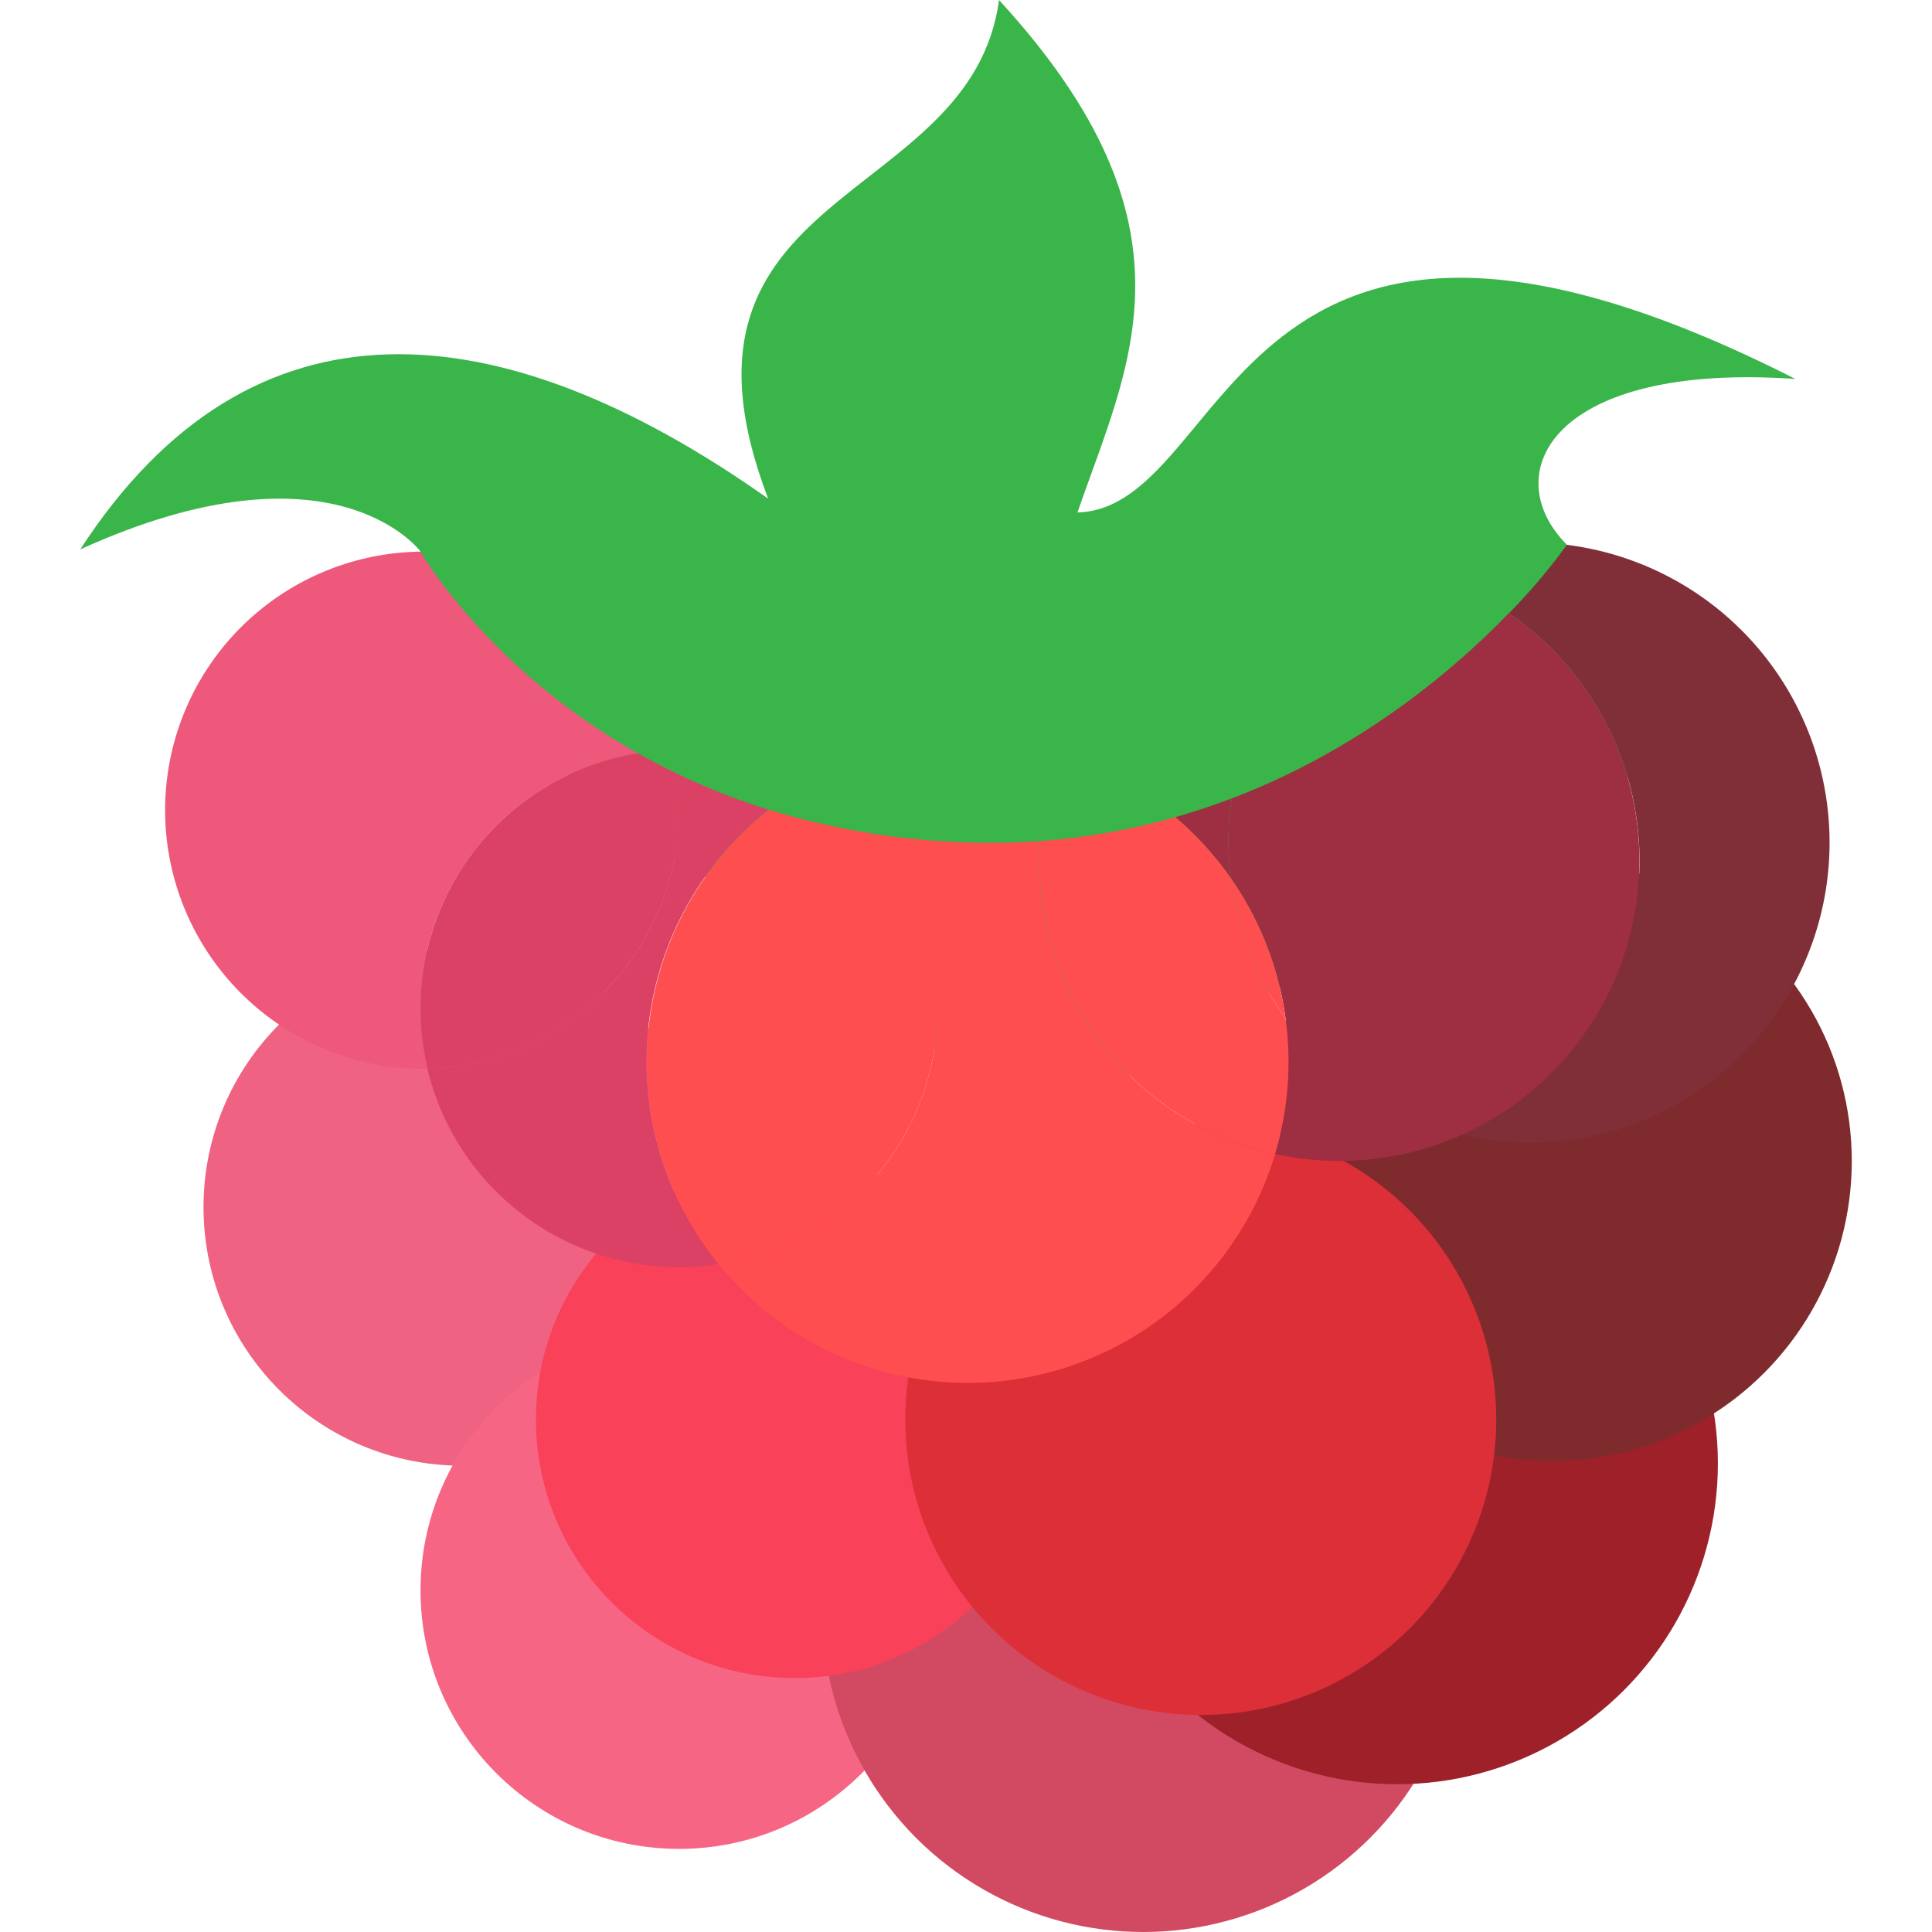 <svg id="Layer_1" data-name="Layer 1" xmlns="http://www.w3.org/2000/svg" viewBox="0 0 500 500"><defs><style>.cls-1{fill:#39b54a;}.cls-2{fill:#ef6282;}.cls-3{fill:#f76585;}.cls-4{fill:#d24a61;}.cls-5{fill:#9e212a;}.cls-6{fill:#7f2a2d;}.cls-7{fill:#f94159;}.cls-8{fill:#dd2f38;}.cls-9{fill:#ee597b;}.cls-10{fill:#802f38;}.cls-11{fill:#9e2e41;}.cls-12{fill:#db4164;}.cls-13{fill:#ff4e50;}</style></defs><title>raspberry</title><path class="cls-1" d="M108.83,142.73s-22.35-30.41-88.07-.54C65,74.08,129.49,80.06,198.8,129.05,167.73,47.79,251.37,53.77,258.54,0,312.31,58.55,292,94.39,278.85,132.63c40.63-1.19,39.08-109,185.79-34.56-63.07-4.38-77.4,24.51-59.13,42.92,10.54,10.62,26.29,53.77,26.29,53.77l-162.51,98L106.79,169.67Z"/><circle class="cls-2" cx="119.58" cy="312.41" r="66.91"/><circle class="cls-3" cx="175.74" cy="411.58" r="66.91"/><circle class="cls-4" cx="295.83" cy="416.96" r="83.04"/><circle class="cls-5" cx="361.55" cy="378.72" r="83.04"/><circle class="cls-6" cx="401.57" cy="300.46" r="77.67"/><circle class="cls-7" cx="205.61" cy="367.37" r="66.91"/><circle class="cls-8" cx="310.76" cy="367.37" r="76.47"/><path class="cls-9" d="M165.14,195c-39.26-22.17-56.31-52.23-56.31-52.23a66.92,66.92,0,0,0,0,133.83c.61,0,1.21,0,1.82-.05A66.89,66.89,0,0,1,165.14,195Z"/><path class="cls-10" d="M405.51,141a154.49,154.49,0,0,1-15,17.71,77.65,77.65,0,0,1-12.21,135A77.66,77.66,0,1,0,405.51,141Z"/><path class="cls-11" d="M332.69,263.53A82.47,82.47,0,0,1,330,298.65a77.55,77.55,0,0,0,48.3-4.94A77.67,77.67,0,0,1,332.69,263.53Z"/><path class="cls-11" d="M318.5,227.23a78,78,0,0,1-.57-9.22,79,79,0,0,1,.84-11.38c-4.69,1.78-9.56,3.41-14.61,4.85A83.18,83.18,0,0,1,318.5,227.23Z"/><path class="cls-11" d="M424.28,222.79a77.56,77.56,0,0,0-33.81-64.09C376.21,173.43,352,194,318.77,206.63a79,79,0,0,0-.84,11.38,78,78,0,0,0,.57,9.22,82.51,82.51,0,0,1,14.19,36.3,77.67,77.67,0,0,0,45.57,30.18A77.67,77.67,0,0,0,424.28,222.79Z"/><path class="cls-12" d="M199,209.57a176.37,176.37,0,0,1-24-9.43,67.8,67.8,0,0,1,.68,9.51,66.89,66.89,0,0,1-65.09,66.86,66.92,66.92,0,0,0,65.09,51.43,68,68,0,0,0,10.26-.78,83,83,0,0,1,13-117.59Z"/><path class="cls-12" d="M175.74,209.65a67.8,67.8,0,0,0-.68-9.51c-3.45-1.66-6.76-3.4-9.92-5.18a66.89,66.89,0,0,0-54.49,81.55A66.89,66.89,0,0,0,175.74,209.65Z"/><path class="cls-13" d="M268.94,222.79c0-1.73.08-3.44.19-5.13a178.3,178.3,0,0,1-19.3.35,203.26,203.26,0,0,1-25-2.42A66.91,66.91,0,0,1,186,327.16a83,83,0,0,0,144-28.51A77.68,77.68,0,0,1,268.94,222.79Z"/><path class="cls-13" d="M332.69,263.53a77.16,77.16,0,0,1-14.19-36.3,83.18,83.18,0,0,0-14.34-15.75,173.9,173.9,0,0,1-35,6.18c-.11,1.69-.19,3.4-.19,5.13a77.68,77.68,0,0,0,61,75.86,82.47,82.47,0,0,0,2.73-35.12Z"/><path class="cls-13" d="M318.5,227.23a77.16,77.16,0,0,0,14.19,36.3A82.51,82.51,0,0,0,318.5,227.23Z"/><path class="cls-13" d="M242.66,261a66.64,66.64,0,0,0-17.81-45.44,187.13,187.13,0,0,1-25.83-6,83,83,0,0,0-13,117.59A66.94,66.94,0,0,0,242.66,261Z"/><path class="cls-13" d="M405.52,141h-.18l.17,0Z"/></svg>